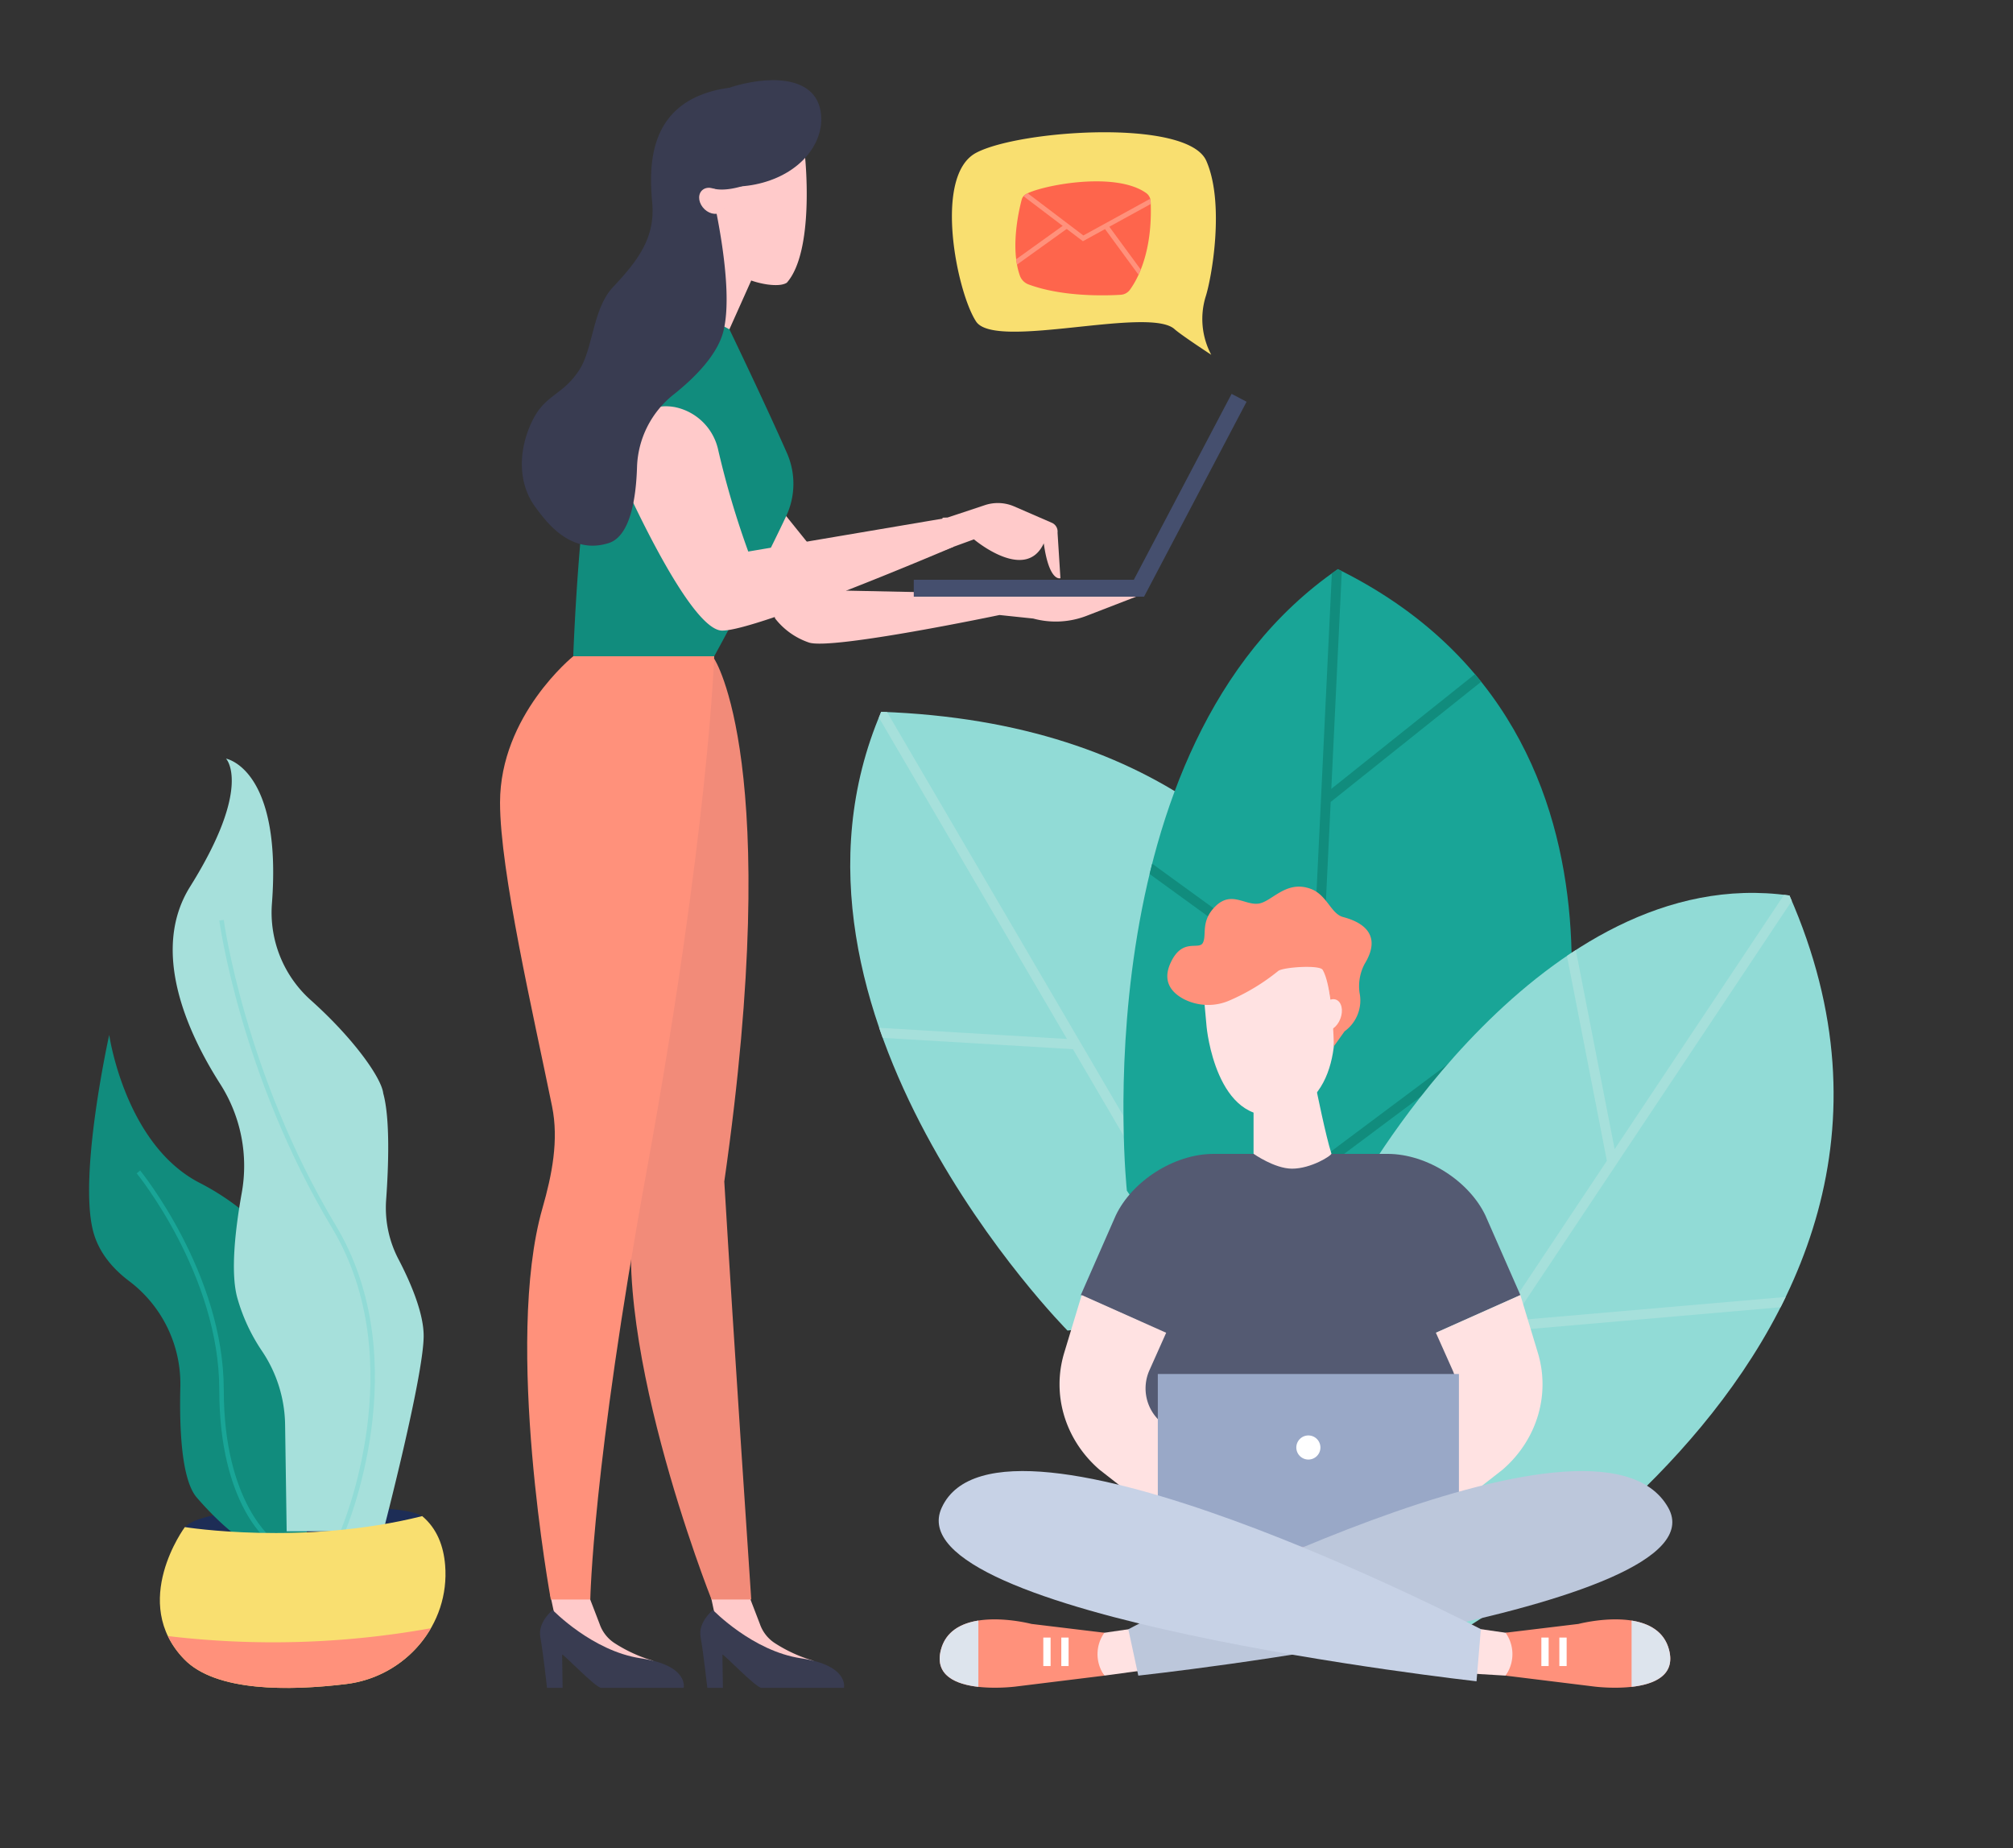 <?xml version="1.0" encoding="UTF-8"?> <svg xmlns="http://www.w3.org/2000/svg" width="610" height="560"><rect width="100%" height="100%" fill="#333333" stroke="none"/><defs><clipPath id="clip-path"><path id="SVGID" d="M991.22 642.89c-.888 3.368-3.459 14.646-.569 22.92a4.426 4.426 0 0 0 2.579 2.711c10.291 3.85 23.487 3.446 28.026 3.164a3.7 3.7 0 0 0 2.767-1.515c2.251-3.075 6.957-11.427 6.283-26.819a3.266 3.266 0 0 0-1.375-2.511c-9.765-6.89-32.892-1.989-36.594.471a2.718 2.718 0 0 0-1.117 1.579z" transform="translate(-989.316 -637.313)" fill="#f9df70"></path></clipPath></defs><g id="ILLU_HOME_OFF_MARKET" data-name="ILLU HOME OFF MARKET" transform="translate(-445 -3173)"><g id="Groupe_521" data-name="Groupe 521" transform="translate(-320.135 2581.516)"><g id="Groupe_487" data-name="Groupe 487" transform="translate(1022.779 763.947)"><g id="Groupe_483" data-name="Groupe 483" transform="translate(0 43.226)"><path id="Tracé_4593" data-name="Tracé 4593" d="M1020.009 937.733s-95.538-96.187-56.462-187.5c170.793 6.137 164.3 174.091 164.3 174.091z" transform="translate(-954.159 -750.229)" fill="#91dbd6"></path><path id="Tracé_4594" data-name="Tracé 4594" d="M960.964 750.229c.6.021 1.179.053 1.768.078l80.688 137.862 31.759-94.426q1.193 1.162 2.35 2.34l-32.116 95.491 23.283 39.783-3.211.4-46.415-79.3-57.647-3.428a195.397 195.397 0 0 1-1.078-3.046l56.916 3.384-57-97.394c.238-.579.457-1.16.7-1.739z" transform="translate(-951.576 -750.229)" fill="#a6e0db"></path></g><g id="Groupe_484" data-name="Groupe 484" transform="translate(82.787)"><path id="Tracé_4595" data-name="Tracé 4595" d="M1013.361 908.2s-14.432-134.417 63.939-188.337c102.61 50.589 63.581 173.6 63.581 173.6l-76.29 90.316z" transform="translate(-1012.315 -719.863)" fill="#19a597"></path><path id="Tracé_4596" data-name="Tracé 4596" d="M1018.669 809.121l48.512 35.222 5.93-123.17c.609-.437 1.209-.884 1.829-1.311.4.2.786.409 1.186.611l-3.177 65.968 43.524-34.751c.342.4.666.814 1 1.221l.87 1.092-45.584 36.4-5.294 109.937 78.332-58.553c-.01 1.267-.028 2.524-.063 3.762l-78.454 58.645-3.76 78.064-1.29 1.526-1.649-2.431 6.427-133.45-49.117-35.661q.378-1.559.778-3.121z" transform="translate(-1009.953 -719.863)" fill="#118c7d"></path></g><g id="Groupe_486" data-name="Groupe 486" transform="translate(154.439 98.098)"><path id="Tracé_4597" data-name="Tracé 4597" d="M1062.65 877.43s55.144-98.45 130.185-87.856c62.316 141.654-113.469 230.921-113.469 230.921z" transform="translate(-1062.65 -788.776)" fill="#91dbd6"></path><g id="Groupe_485" data-name="Groupe 485" transform="translate(10.427 .6)"><path id="Tracé_4598" data-name="Tracé 4598" d="M1189.734 789.4c.239.545.466 1.089.7 1.633l-84.721 127.19 82.874-7.189q-.758 1.571-1.547 3.122l-83.44 7.239-33.09 49.678-.535-4.571 64.426-96.721L1122.3 807.7q1.333-.9 2.686-1.779l11.764 60.333 51.328-77.056c.552.067 1.1.119 1.655.2z" transform="translate(-1069.975 -789.197)" fill="#a6e0db"></path></g></g></g><g id="Groupe_497" data-name="Groupe 497" transform="translate(916.657 615.773)"><g id="Groupe_496" data-name="Groupe 496" transform="translate(0 2.232)"><g id="Groupe_490" data-name="Groupe 490" transform="translate(53.676 12.831)"><g id="Groupe_489" data-name="Groupe 489"><path id="Tracé_4599" data-name="Tracé 4599" d="M939.766 664.74l-8.544 19.085-13.905-12.525 9.809-27.8z" transform="translate(-917.317 -619.096)" fill="#ffcaca"></path><g id="Groupe_488" data-name="Groupe 488" transform="translate(9.472)"><path id="Tracé_4600" data-name="Tracé 4600" d="M941.89 673.207c2.334.31 4.549.283 5.841-.536 8.456-9.577 5.555-37.787 5.555-37.787l-9.9-8.53-15.135 7.063-3.945 15.5c-1.053 5.116.39 14.086 3.889 17.965a26.35 26.35 0 0 0 13.695 6.325z" transform="translate(-923.971 -626.354)" fill="#ffcaca"></path></g></g></g><path id="Tracé_4601" data-name="Tracé 4601" d="M941.746 745.27A21.885 21.885 0 0 0 952 752.584c6.839 2.349 57.758-8.336 57.758-8.336l10.227 1.073a25.993 25.993 0 0 0 16.2-.839l14.975-5.791-87.851-1.832-33.626-41.759z" transform="translate(-858.403 -584.409)" fill="#ffcaca"></path><path id="Tracé_4602" data-name="Tracé 4602" d="M926.686 663.023s-20.3 26-25.041 43.094-6.45 64.216-6.45 64.216h42.715s12.265-22.231 21.785-42.4a23.069 23.069 0 0 0 .265-19.165c-6.972-15.794-17.444-37.518-17.444-37.518z" transform="translate(-873.01 -597.993)" fill="#118c7d"></path><g id="Groupe_492" data-name="Groupe 492" transform="translate(60.678 456.761)"><g id="Groupe_491" data-name="Groupe 491" transform="translate(3.118)"><path id="Tracé_4603" data-name="Tracé 4603" d="M935.99 938.209l3.387 8.816a11.329 11.329 0 0 0 4.615 5.856 44.338 44.338 0 0 0 11.664 5.3c-6.79 5.8-17.595-.258-23.774-4.538a15.124 15.124 0 0 1-6.042-8.752l-1.415-6.679z" transform="translate(-924.426 -938.209)" fill="#ffcaca"></path></g><path id="Tracé_4604" data-name="Tracé 4604" d="M926.089 941.43s-4.592 3.61-3.751 8.211 2.034 15.377 2.034 15.377h4.722l-.145-10.05c.013-.658 10.125 10.05 11.838 10.05h24.986s1.66-6.779-13.011-8.958-26.673-14.63-26.673-14.63z" transform="translate(-922.236 -936.845)" fill="#393c51"></path></g><g id="Groupe_494" data-name="Groupe 494" transform="translate(12.111 456.761)"><g id="Groupe_493" data-name="Groupe 493" transform="translate(3.117)"><path id="Tracé_4605" data-name="Tracé 4605" d="M901.873 938.209l3.387 8.816a11.318 11.318 0 0 0 4.614 5.856 44.363 44.363 0 0 0 11.664 5.3c-6.789 5.8-17.593-.258-23.774-4.538a15.129 15.129 0 0 1-6.041-8.752l-1.415-6.679z" transform="translate(-890.307 -938.209)" fill="#ffcaca"></path></g><path id="Tracé_4606" data-name="Tracé 4606" d="M891.97 941.43s-4.591 3.61-3.75 8.211 2.033 15.377 2.033 15.377h4.722l-.145-10.05c.014-.658 10.127 10.05 11.839 10.05h24.986s1.66-6.779-13.012-8.958-26.673-14.63-26.673-14.63z" transform="translate(-888.118 -936.845)" fill="#393c51"></path></g><path id="Tracé_4607" data-name="Tracé 4607" d="M934.3 739.156s21.195 31.77 3.056 158.423c2.848 47.868 8.168 126.651 8.168 126.651h-12.035s-33.353-83.912-22.16-125.712c2.658-41.4-7.6-160.111-7.6-160.111z" transform="translate(-869.395 -566.067)" fill="#f28b79"></path><path id="Tracé_4608" data-name="Tracé 4608" d="M901.8 738.407s-22.186 17.844-22.186 44.343c0 20.789 10.02 63.846 15.764 92.033 2.085 10.232-.021 20.8-2.9 30.839C880.739 946.5 895 1024.23 895 1024.23h11.966s.656-39.978 17.027-129.6c18.8-102.94 20.521-156.219 20.521-156.219z" transform="translate(-879.61 -566.067)" fill="#ff917b"></path><g id="Groupe_495" data-name="Groupe 495" transform="translate(125.377 92.827)"><path id="Tracé_4609" data-name="Tracé 4609" d="M1037.469 744.007h-69.783v-5.129h66.684L1064 682.55l4.538 2.387z" transform="translate(-967.686 -682.55)" fill="#454f6e"></path></g><path id="Tracé_4610" data-name="Tracé 4610" d="M903.73 701.286s22.284 51.883 33 51.883 70.014-25.363 70.014-25.363l-1.576-8.854-60.55 10.258a265.516 265.516 0 0 1-9.091-30.705 16.9 16.9 0 0 0-13.061-13.042c-14.316-2.704-18.736 15.823-18.736 15.823z" transform="translate(-869.395 -588.604)" fill="#ffcaca"></path><path id="Tracé_4611" data-name="Tracé 4611" d="M941.554 647.678s6.608 4 26.84-8.977c3.1.81-1.848-28.349-28.025-19.784-18.323 6-17.445 23.734-16.6 33.547.912 10.6-4.605 17.6-11.893 25.351-6.114 6.5-6.019 18.462-10.091 24.9-5.012 7.918-10.325 7.456-14.3 15.488-4.159 8.407-4.729 18.687.841 26.234 3.166 4.291 10.545 14.635 22.224 10.95 6.555-2.068 8.322-13.512 8.609-23.155a29.2 29.2 0 0 1 11.13-21.9c6.3-5.015 13.178-11.886 15.018-19.055 3.614-14.07-3.753-43.599-3.753-43.599z" transform="translate(-877.641 -617.34)" fill="#393c51"></path><path id="Tracé_4612" data-name="Tracé 4612" d="M923.2 639.2c1.559-1.08 4.036-.42 5.533 1.475s1.446 4.308-.112 5.388-4.037.42-5.533-1.475-1.449-4.305.112-5.388z" transform="translate(-861.659 -608.301)" fill="#ffcaca"></path><path id="Tracé_4613" data-name="Tracé 4613" d="M1009.018 714.773a2.905 2.905 0 0 0-1.728-3l-11.39-4.948a12.475 12.475 0 0 0-8.9-.4l-11.29 3.75-1.527.06-1.216 10.5c2.258-.83 3.579-1.342 3.579-1.342l7.143-2.6s15.583 13.209 21.153 1.214c1.667 11.881 5.052 10.561 5.052 10.561z" transform="translate(-840.072 -579.88)" fill="#ffcaca"></path></g><path id="Tracé_4614" data-name="Tracé 4614" d="M917.565 638.129c2.242 8.115 13.777 12.01 25.766 8.7s18.493-12.313 17.647-20.691c-1.112-11-13.778-12.01-25.766-8.7s-19.889 12.576-17.647 20.691z" transform="translate(-863.696 -615.773)" fill="#393c51"></path></g><g id="Groupe_502" data-name="Groupe 502" transform="translate(792.135 821.366)"><g id="Groupe_498" data-name="Groupe 498" transform="translate(28.469 226.689)"><path id="Tracé_4615" data-name="Tracé 4615" d="M885.734 924.17c0 4.243-14.231 10.639-35.426 10.639s-38.174-3.631-38.174-7.873 16.981-7.49 38.174-7.49 35.426.482 35.426 4.724z" transform="translate(-812.134 -919.445)" fill="#1d2d56"></path></g><g id="Groupe_501" data-name="Groupe 501"><path id="Tracé_4616" data-name="Tracé 4616" d="M798.232 819.007s-9.528 42.878-4.763 59.893c1.765 6.308 6.056 11.118 10.758 14.675a38.988 38.988 0 0 1 15.556 32.031c-.33 13.326.434 28.345 4.994 33.606 8.847 10.209 14.973 13.612 14.973 13.612h18.378v-76.909a76.041 76.041 0 0 0-32.328-31.988c-22.8-11.57-27.568-44.92-27.568-44.92z" transform="translate(-792.135 -735.293)" fill="#118c7d"></path><g id="Groupe_499" data-name="Groupe 499" transform="translate(14.421 124.798)"><path id="Tracé_4617" data-name="Tracé 4617" d="M843.238 961.158c-.65-.451-15.946-11.5-15.946-46.839 0-34.745-24.776-65.282-25.027-65.587l1.05-.864c.253.309 25.337 31.223 25.337 66.451 0 34.635 15.209 45.615 15.361 45.723z" transform="translate(-802.265 -847.868)" fill="#19a597"></path></g><path id="Tracé_4618" data-name="Tracé 4618" d="M873.728 994.327s12.252-46.962 12.252-59.214c0-7.136-4.159-16.584-7.63-23.227a33.6 33.6 0 0 1-3.741-17.972c.706-9.852 1.263-24.588-.881-32.305-.512-4.588-8.775-16.409-21.862-28.148a35.6 35.6 0 0 1-11.876-29.181c3.162-41.1-13.9-44.08-13.9-44.08s8.168 8.326-10.888 38.794c-12.2 19.5-.7 44.422 9.16 59.843a46.076 46.076 0 0 1 6.491 32.957c-1.956 10.917-3.462 24.04-1.359 31.75a55.691 55.691 0 0 0 7.556 16.254 40.945 40.945 0 0 1 6.943 22.247l.475 32.284z" transform="translate(-784.598 -760.199)" fill="#a6e0db"></path><g id="Groupe_500" data-name="Groupe 500" transform="translate(39.453 48.875)"><path id="Tracé_4619" data-name="Tracé 4619" d="M857.9 980.058l-1.246-.545c.219-.505 21.807-50.965-2.678-91.718-27.663-46.045-34.065-92.618-34.127-93.084l1.351-.178c.06.463 6.431 46.768 33.944 92.56 24.851 41.366 2.98 92.454 2.756 92.965z" transform="translate(-819.85 -794.533)" fill="#91dbd6"></path></g></g><path id="Tracé_4620" data-name="Tracé 4620" d="M814.772 924.767s-16.913 22.8-.192 40.041c9.614 9.915 31.84 9.592 49 7.526 18.025-2.171 31.547-17.955 30.063-36.048-.47-5.718-2.426-11.052-6.951-14.847-36.174 9.093-71.92 3.328-71.92 3.328z" transform="translate(-785.755 -691.911)" fill="#f9df70"></path><path id="Tracé_4621" data-name="Tracé 4621" d="M808.907 947.681a26.588 26.588 0 0 0 4.95 7.018c9.614 9.915 31.841 9.592 49 7.526a34.487 34.487 0 0 0 25.75-16.917 269.967 269.967 0 0 1-79.7 2.373z" transform="translate(-785.031 -681.803)" fill="#ff917b"></path></g><path id="Tracé_4622" data-name="Tracé 4622" d="M1054.388 694.288s-8.679-5.668-11.015-7.667c-7.5-7.25-54.422 6.4-60.236-2.406s-13.079-44.173 0-51.12 64.115-10.471 69.765 2.447 1.614 35.549-.221 41.187a23.119 23.119 0 0 0 1.707 17.559z" transform="translate(77.788 4.697)" fill="#f9df70"></path><g id="Groupe_508" data-name="Groupe 508" transform="translate(1072.826 646.436)"><g id="Groupe_507" data-name="Groupe 507"><path id="SVGID-2" data-name="SVGID" d="M991.22 642.89c-.888 3.368-3.459 14.646-.569 22.92a4.426 4.426 0 0 0 2.579 2.711c10.291 3.85 23.487 3.446 28.026 3.164a3.7 3.7 0 0 0 2.767-1.515c2.251-3.075 6.957-11.427 6.283-26.819a3.266 3.266 0 0 0-1.375-2.511c-9.765-6.89-32.892-1.989-36.594.471a2.718 2.718 0 0 0-1.117 1.579z" transform="translate(-989.316 -637.313)" fill="rgba(255,85,72,0.88)"></path><g id="Groupe_506" data-name="Groupe 506" clip-path="url(#clip-path)"><g id="Groupe_503" data-name="Groupe 503" transform="translate(1.656 2.714)"><path id="Tracé_4623" data-name="Tracé 4623" d="M1009.287 654.65l-18.807-14.258.889-1.172 18.049 13.682 20.9-11.473.709 1.289z" transform="translate(-990.48 -639.219)" fill="#ff917b"></path></g><g id="Groupe_504" data-name="Groupe 504" transform="translate(-1.206 12.909)"><path id="Rectangle_100" data-name="Rectangle 100" transform="matrix(.812 -.583 .583 .812 0 11.732)" fill="#ff917b" d="M0 0h20.117v1.471H0z"></path></g><g id="Groupe_505" data-name="Groupe 505" transform="translate(26.788 13.075)"><path id="Rectangle_101" data-name="Rectangle 101" transform="matrix(.806 -.591 .591 .806 0 .871)" fill="#ff917b" d="M0 0h1.472v18.829H0z"></path></g></g></g></g><g id="Groupe_520" data-name="Groupe 520" transform="translate(1049.595 860.152)"><path id="Tracé_4624" data-name="Tracé 4624" d="M1119.05 903.688l-8.205-5.155 25.6-11.417-10.6-24.134c-4.9-10.293-17.558-18.64-29.648-18.647h-52.711c-12.09.007-24.748 8.353-29.649 18.647l-10.6 24.134 25.6 11.417-8.207 5.155-4.547 39.221 53.75-.844 53.751.844z" transform="translate(-960.186 -763.353)" fill="#545a72"></path><path id="Tracé_4625" data-name="Tracé 4625" d="M1107.848 874.389l5.286 17.461c3.855 12.738-.259 26.415-10.662 35.431l-23.982 18.735-7.711-20.965 13.266-12.372a13.484 13.484 0 0 0 3.288-15.471l-5.088-11.4z" transform="translate(-931.586 -750.625)" fill="#ffe2e2"></path><g id="Groupe_512" data-name="Groupe 512" transform="translate(.291 222.032)"><path id="Tracé_4626" data-name="Tracé 4626" d="M1030.844 957.156l-21.36 2.9-4.112-4.519 2.086-8.186 20.529-2.96z" transform="translate(-959.577 -943.01)" fill="#ffe2e2"></path><g id="Groupe_511" data-name="Groupe 511"><path id="Tracé_4627" data-name="Tracé 4627" d="M1023.109 960.467l-26.883 3.314s-26.462 3.435-22.648-11.147c3.683-14.079 27.435-7.832 27.435-7.832l22.1 2.668a11.18 11.18 0 0 0-.313 12.53z" transform="translate(-973.202 -943.421)" fill="#ff917b"></path><path id="Tracé_4628" data-name="Tracé 4628" d="M973.578 952.526c1.483-5.667 6.218-8.037 11.347-8.851v20.084c-6.655-.747-13.404-3.368-11.347-11.233z" transform="translate(-973.202 -943.313)" fill="#dde4ed"></path><g id="Groupe_509" data-name="Groupe 509" transform="translate(36.856 5.515)"><path id="Ligne_1" data-name="Ligne 1" transform="translate(1.105)" fill="#f7af8c" d="M0 0v8.631"></path><path id="Rectangle_102" data-name="Rectangle 102" fill="#fff" d="M0 0h2.209v8.631H0z"></path></g><g id="Groupe_510" data-name="Groupe 510" transform="translate(31.402 5.515)"><path id="Ligne_2" data-name="Ligne 2" transform="translate(1.105)" fill="#f7af8c" d="M0 0v8.631"></path><path id="Rectangle_103" data-name="Rectangle 103" fill="#fff" d="M0 0h2.209v8.631H0z"></path></g></g></g><path id="Tracé_4629" data-name="Tracé 4629" d="M1005.427 874.389l-5.286 17.461c-3.856 12.738.259 26.415 10.661 35.431l23.983 18.735 7.71-20.965-13.266-12.372a13.487 13.487 0 0 1-3.288-15.471l5.089-11.4z" transform="translate(-962.104 -750.625)" fill="#ffe2e2"></path><g id="Groupe_516" data-name="Groupe 516" transform="translate(150.059 222.032)"><path id="Tracé_4630" data-name="Tracé 4630" d="M1078.411 958.758l21.719 1.3 4.111-4.519-2.086-8.186-20.529-2.96z" transform="translate(-1078.411 -943.01)" fill="#ffe2e2"></path><g id="Groupe_515" data-name="Groupe 515" transform="translate(21.719)"><path id="Tracé_4631" data-name="Tracé 4631" d="M1093.669 960.467l26.882 3.314s26.463 3.435 22.648-11.147c-3.683-14.079-27.434-7.832-27.434-7.832l-22.1 2.668a11.18 11.18 0 0 1 .3 12.535z" transform="translate(-1093.669 -943.421)" fill="#ff917b"></path><path id="Tracé_4632" data-name="Tracé 4632" d="M1131.839 952.526c-1.482-5.667-6.218-8.037-11.347-8.851v20.084c6.655-.747 13.408-3.368 11.347-11.233z" transform="translate(-1082.309 -943.313)" fill="#dde4ed"></path><g id="Groupe_513" data-name="Groupe 513" transform="translate(10.84 5.515)"><path id="Ligne_3" data-name="Ligne 3" transform="translate(1.105)" fill="#f7af8c" d="M0 0v8.631"></path><path id="Rectangle_104" data-name="Rectangle 104" fill="#fff" d="M0 0h2.21v8.631H0z"></path></g><g id="Groupe_514" data-name="Groupe 514" transform="translate(16.295 5.515)"><path id="Ligne_4" data-name="Ligne 4" transform="translate(1.105)" fill="#f7af8c" d="M0 0v8.631"></path><path id="Rectangle_105" data-name="Rectangle 105" fill="#fff" d="M0 0h2.209v8.631H0z"></path></g></g></g><g id="Groupe_517" data-name="Groupe 517" transform="translate(66.394 147.67)"><path id="Rectangle_106" data-name="Rectangle 106" fill="#99a8c7" d="M0 0h91.246v54.609H0z"></path><path id="Rectangle_107" data-name="Rectangle 107" transform="translate(0 52.333)" fill="#beabc2" d="M0 0h91.246v4.551H0z"></path><path id="Tracé_4633" data-name="Tracé 4633" d="M1050.125 908.7a3.65 3.65 0 1 0 3.65-3.65 3.65 3.65 0 0 0-3.65 3.65z" transform="translate(-1008.152 -886.417)" fill="#fff"></path></g><path id="Tracé_4634" data-name="Tracé 4634" d="M1176.972 922.954c17.7 31.531-160.587 50.884-160.587 50.884l-3.023-14.044s141.781-75.72 163.61-36.84z" transform="translate(-955.902 -734.759)" fill="#bcc7db"></path><path id="Tracé_4635" data-name="Tracé 4635" d="M973.9 922.955c-15.039 32.885 162.067 52.6 162.067 52.6l1.315-15.8s-145.599-75.68-163.382-36.8z" transform="translate(-972.997 -734.76)" fill="#c7d2e6"></path><g id="Groupe_519" data-name="Groupe 519" transform="translate(69.272)"><path id="Tracé_4636" data-name="Tracé 4636" d="M1063.608 850.121c-1.641-4.971-4.616-19.71-4.616-19.71l-18.974 3.7v16.091s6.3 4.465 11.593 4.51c5.789.051 12.202-4.03 11.997-4.591z" transform="translate(-1013.885 -769.25)" fill="#ffe2e2"></path><g id="Groupe_518" data-name="Groupe 518" transform="translate(9.704 13.967)"><path id="Tracé_4637" data-name="Tracé 4637" d="M1068.509 818.334l-3.574-21.077-36.458 4.316 2.209 24.281s2.818 30.048 22.225 26.473c20.989-3.865 16.533-34.26 15.598-33.993z" transform="translate(-1028.477 -797.258)" fill="#ffe2e2"></path></g><path id="Tracé_4638" data-name="Tracé 4638" d="M1079.912 819.607a14.441 14.441 0 0 1 1.55-8.767c6.3-10.3-3.234-13.3-6.558-14.19-3.674-.984-4.846-6.7-9.781-8.531-7.538-2.789-11.781 3.959-15.87 4.478s-8.128-3.846-12.87.669-2.715 8.723-3.919 11.157-6.153-1.644-9.748 5.976c-2.734 5.8.286 9.2 3.99 11.148a16.184 16.184 0 0 0 13.936.336 62.955 62.955 0 0 0 14.624-8.883c1.418-1.156 12.544-1.922 13.469-.343 3.135 5.358 3.391 23.175 3.391 23.175l3.246-4.545a11.539 11.539 0 0 0 4.54-11.68z" transform="translate(-1021.66 -787.446)" fill="#ff917b"></path><path id="Tracé_4639" data-name="Tracé 4639" d="M1054.321 814.972c-.978 2.544-.4 5.133 1.3 5.787s3.865-.88 4.843-3.422.394-5.133-1.3-5.787-3.864.879-4.843 3.422z" transform="translate(-1008.028 -777.302)" fill="#ffe2e2"></path></g></g></g><path id="Rectangle_459" data-name="Rectangle 459" transform="translate(445 3173)" fill="none" d="M0 0h610v560H0z"></path></g></svg> 
